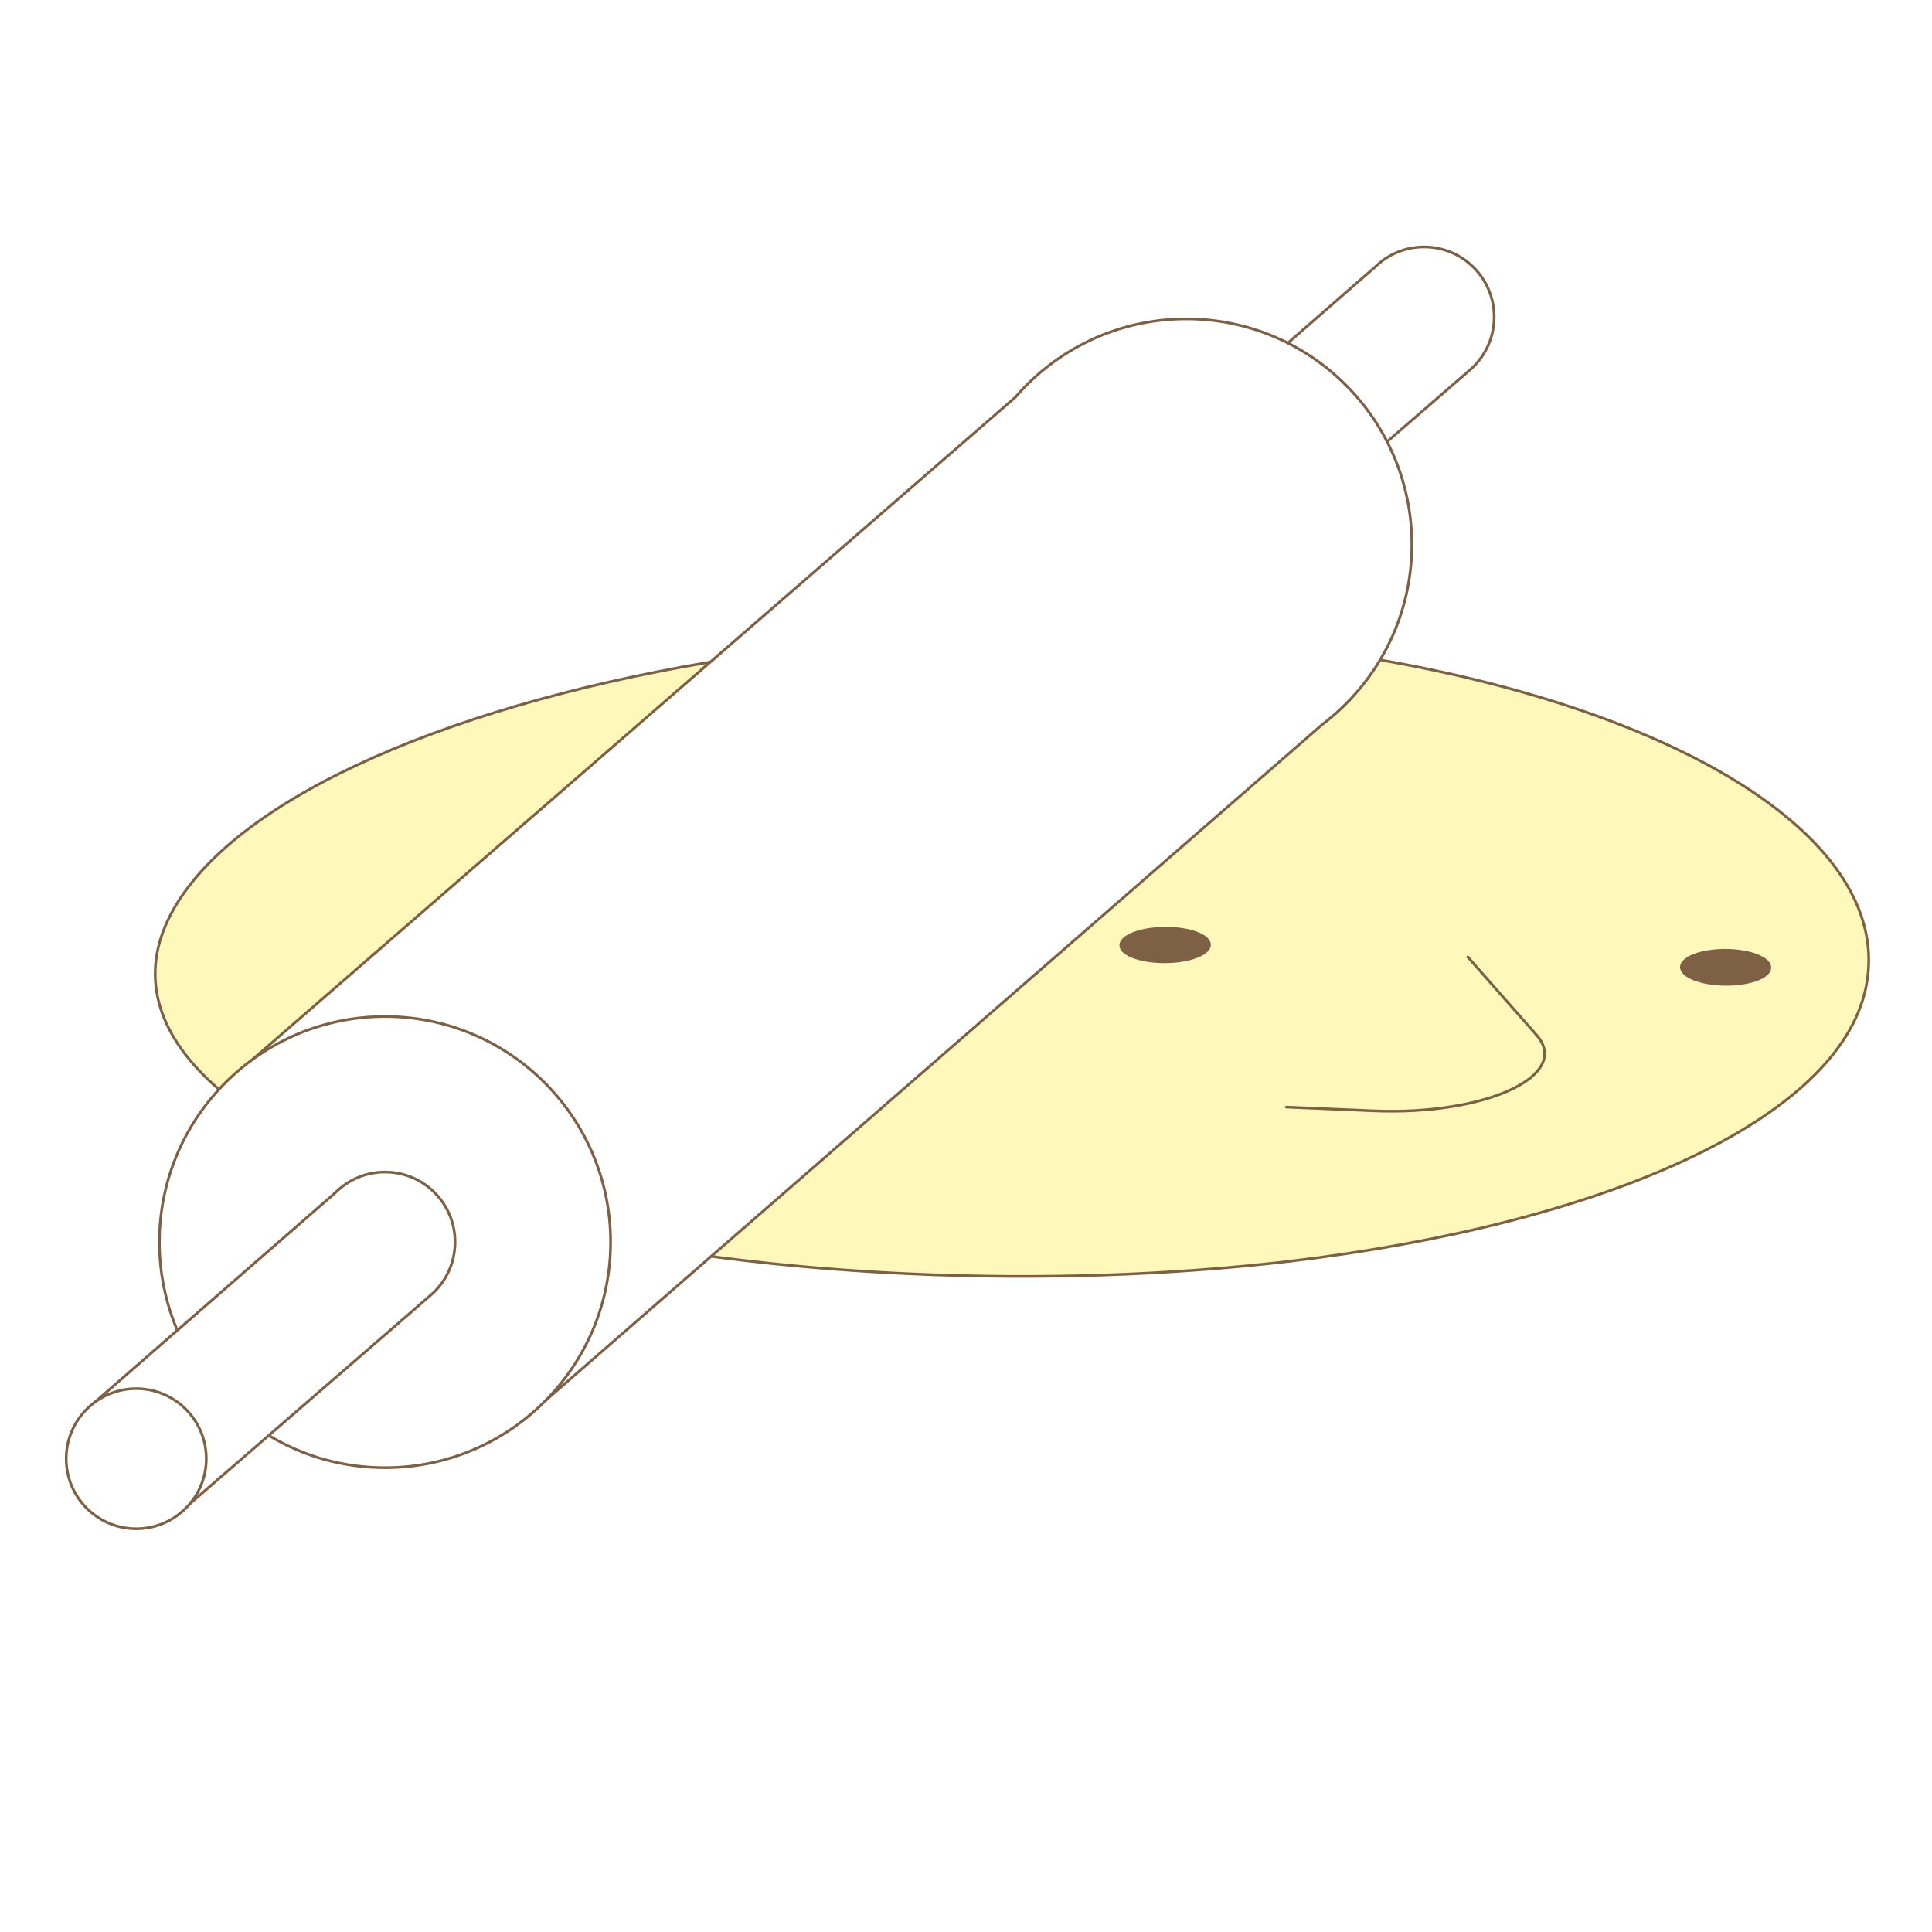 <?xml version="1.0" encoding="UTF-8"?><svg id="uuid-4f19456a-0dbc-4a20-b277-89920edd6b68" xmlns="http://www.w3.org/2000/svg" viewBox="0 0 1080 1080"><defs><style>.uuid-9305efb7-655c-4e65-b149-4729b8e8f85c,.uuid-9bca32bb-cdcc-47a1-ac74-44d9efb8e1b7{fill:#fff;}.uuid-e96d195a-5e83-44aa-92cb-765ef0b35690{fill:#fef9bb;}.uuid-d817f1c3-29e1-4824-b82b-842d49a29264{fill:#7e6044;}.uuid-d817f1c3-29e1-4824-b82b-842d49a29264,.uuid-9bca32bb-cdcc-47a1-ac74-44d9efb8e1b7,.uuid-183dc878-75f7-4bc1-86d1-0eaf36308f4c{stroke:#7e6044;stroke-linecap:round;stroke-linejoin:round;stroke-width:1.5px;}.uuid-183dc878-75f7-4bc1-86d1-0eaf36308f4c{fill:none;}</style></defs><rect class="uuid-9305efb7-655c-4e65-b149-4729b8e8f85c" x="0" width="1080" height="1080"/><g><polygon class="uuid-e96d195a-5e83-44aa-92cb-765ef0b35690" points="397.51 701.29 743.65 401.64 757.01 388.43 766.21 377.45 771.67 368.61 791.79 372.65 806.21 375.55 831.46 381.46 854 387.74 876.15 394.81 899.96 402.9 919.28 410.75 945.84 423 961.71 431.45 979.22 442.15 988.88 448.53 998.8 457.24 1008.6 465 1017.12 474.05 1024.73 482.57 1031.3 492.44 1035.41 500.35 1038.8 507.85 1041.17 514.32 1043.43 523.68 1044.66 531.07 1044.35 542.58 1043.33 551.83 1041.37 559.95 1038.8 567.24 1033.67 576.7 1025.55 589.13 1016.28 598.09 1006.44 608.24 997.4 615.95 984.06 625.43 968.76 635.16 957.4 640.96 934.92 651.85 914.52 660.66 891.57 668.77 873.49 674.57 849.84 681.06 815.07 689.64 762.22 699.37 724.44 704.7 672.28 709.8 645.62 711.43 604.59 713.28 564.03 713.28 532.73 713.28 488.92 711.19 439.08 707.49 401.65 702.71 397.51 701.29"/><polygon class="uuid-e96d195a-5e83-44aa-92cb-765ef0b35690" points="397.51 370.34 213.98 530.11 201.21 540.7 189.06 550.24 178.85 558.96 168.65 569.16 154.37 580.66 146.02 587.71 143.8 589.94 141.04 592.36 134.89 597.36 122.58 608.78 117.53 603.99 106.82 594.22 99.63 583.66 93.61 574.32 87.55 557.23 86.93 545.66 88.09 535.32 90.12 524.6 92.76 516.75 96.58 509.43 101.05 502.4 105.1 496.31 110.51 489.56 116.33 483.47 124.58 475.63 137.02 464.67 146.62 457.78 156.49 451.15 165.41 445.47 177.72 438.98 193.81 430.6 206.66 424.51 221.8 418.43 240.31 410.37 257.38 405 272.22 399.23 298.05 392.85 316.46 387.06 342.43 380.93 356.23 377.86 378.85 373.89 391.23 370.81 397.51 370.34"/><path class="uuid-9bca32bb-cdcc-47a1-ac74-44d9efb8e1b7" d="m719.94,191.74l48.47-42.23c7.09-7.09,16.87-11.47,27.69-11.47,21.62,0,39.15,17.53,39.15,39.15,0,11.93-5.33,22.61-13.74,29.79l-46.1,39.92"/><path class="uuid-9bca32bb-cdcc-47a1-ac74-44d9efb8e1b7" d="m141.04,592.36l426.5-370.25c23.13-26.84,57.37-43.84,95.58-43.84,69.65,0,126.11,56.46,126.11,126.11,0,41.09-19.65,77.6-50.08,100.62l-433.83,377.58"/><path class="uuid-9bca32bb-cdcc-47a1-ac74-44d9efb8e1b7" d="m98.95,743.26c-6.34-15.04-9.84-31.57-9.84-48.92,0-69.65,56.46-126.11,126.11-126.11s126.11,56.46,126.11,126.11-56.46,126.11-126.11,126.11c-23.58,0-45.65-6.47-64.53-17.74"/><path class="uuid-9bca32bb-cdcc-47a1-ac74-44d9efb8e1b7" d="m53.13,783.75l134.41-117.1c7.09-7.09,16.87-11.47,27.69-11.47,21.62,0,39.15,17.53,39.15,39.15,0,11.93-5.33,22.61-13.74,29.79l-134.53,116.52"/><g><path class="uuid-183dc878-75f7-4bc1-86d1-0eaf36308f4c" d="m398.29,702.39l3.89.55c8.62,1.11,17.36,2.13,26.21,3.08,25.51,2.72,51.96,4.74,79.21,6.01,74.37,3.44,146.71.79,212.99-6.92,176.61-21.05,306.87-79.21,322.4-152.75,16.83-79.71-96.45-151.93-267.07-182.68l-3.2-.51"/><path class="uuid-183dc878-75f7-4bc1-86d1-0eaf36308f4c" d="m122.2,608.82c-33.05-28.61-44.23-61.03-28.28-94.55,30.88-64.91,150.81-118.26,301.24-143.85l1.67-.31"/><g><path class="uuid-d817f1c3-29e1-4824-b82b-842d49a29264" d="m676.09,528.58c-.66,5.18-12.3,9.24-26.02,9.05-13.72-.19-24.26-4.53-23.53-9.71.72-5.17,12.38-9.22,26.03-9.04,13.65.18,24.18,4.52,23.52,9.7Z"/><path class="uuid-d817f1c3-29e1-4824-b82b-842d49a29264" d="m989.37,541.05c-.23,5.26-11.51,9.38-25.2,9.19-13.69-.18-24.55-4.59-24.25-9.83.3-5.25,11.59-9.36,25.22-9.19,13.62.17,24.47,4.57,24.23,9.83Z"/><path class="uuid-183dc878-75f7-4bc1-86d1-0eaf36308f4c" d="m820.52,534.96l38.25,43.44c20.28,22.63-27.97,45.26-91.15,42.55l-48.57-2.08"/></g></g><circle class="uuid-9bca32bb-cdcc-47a1-ac74-44d9efb8e1b7" cx="76.16" cy="815.42" r="39.15"/></g></svg>
